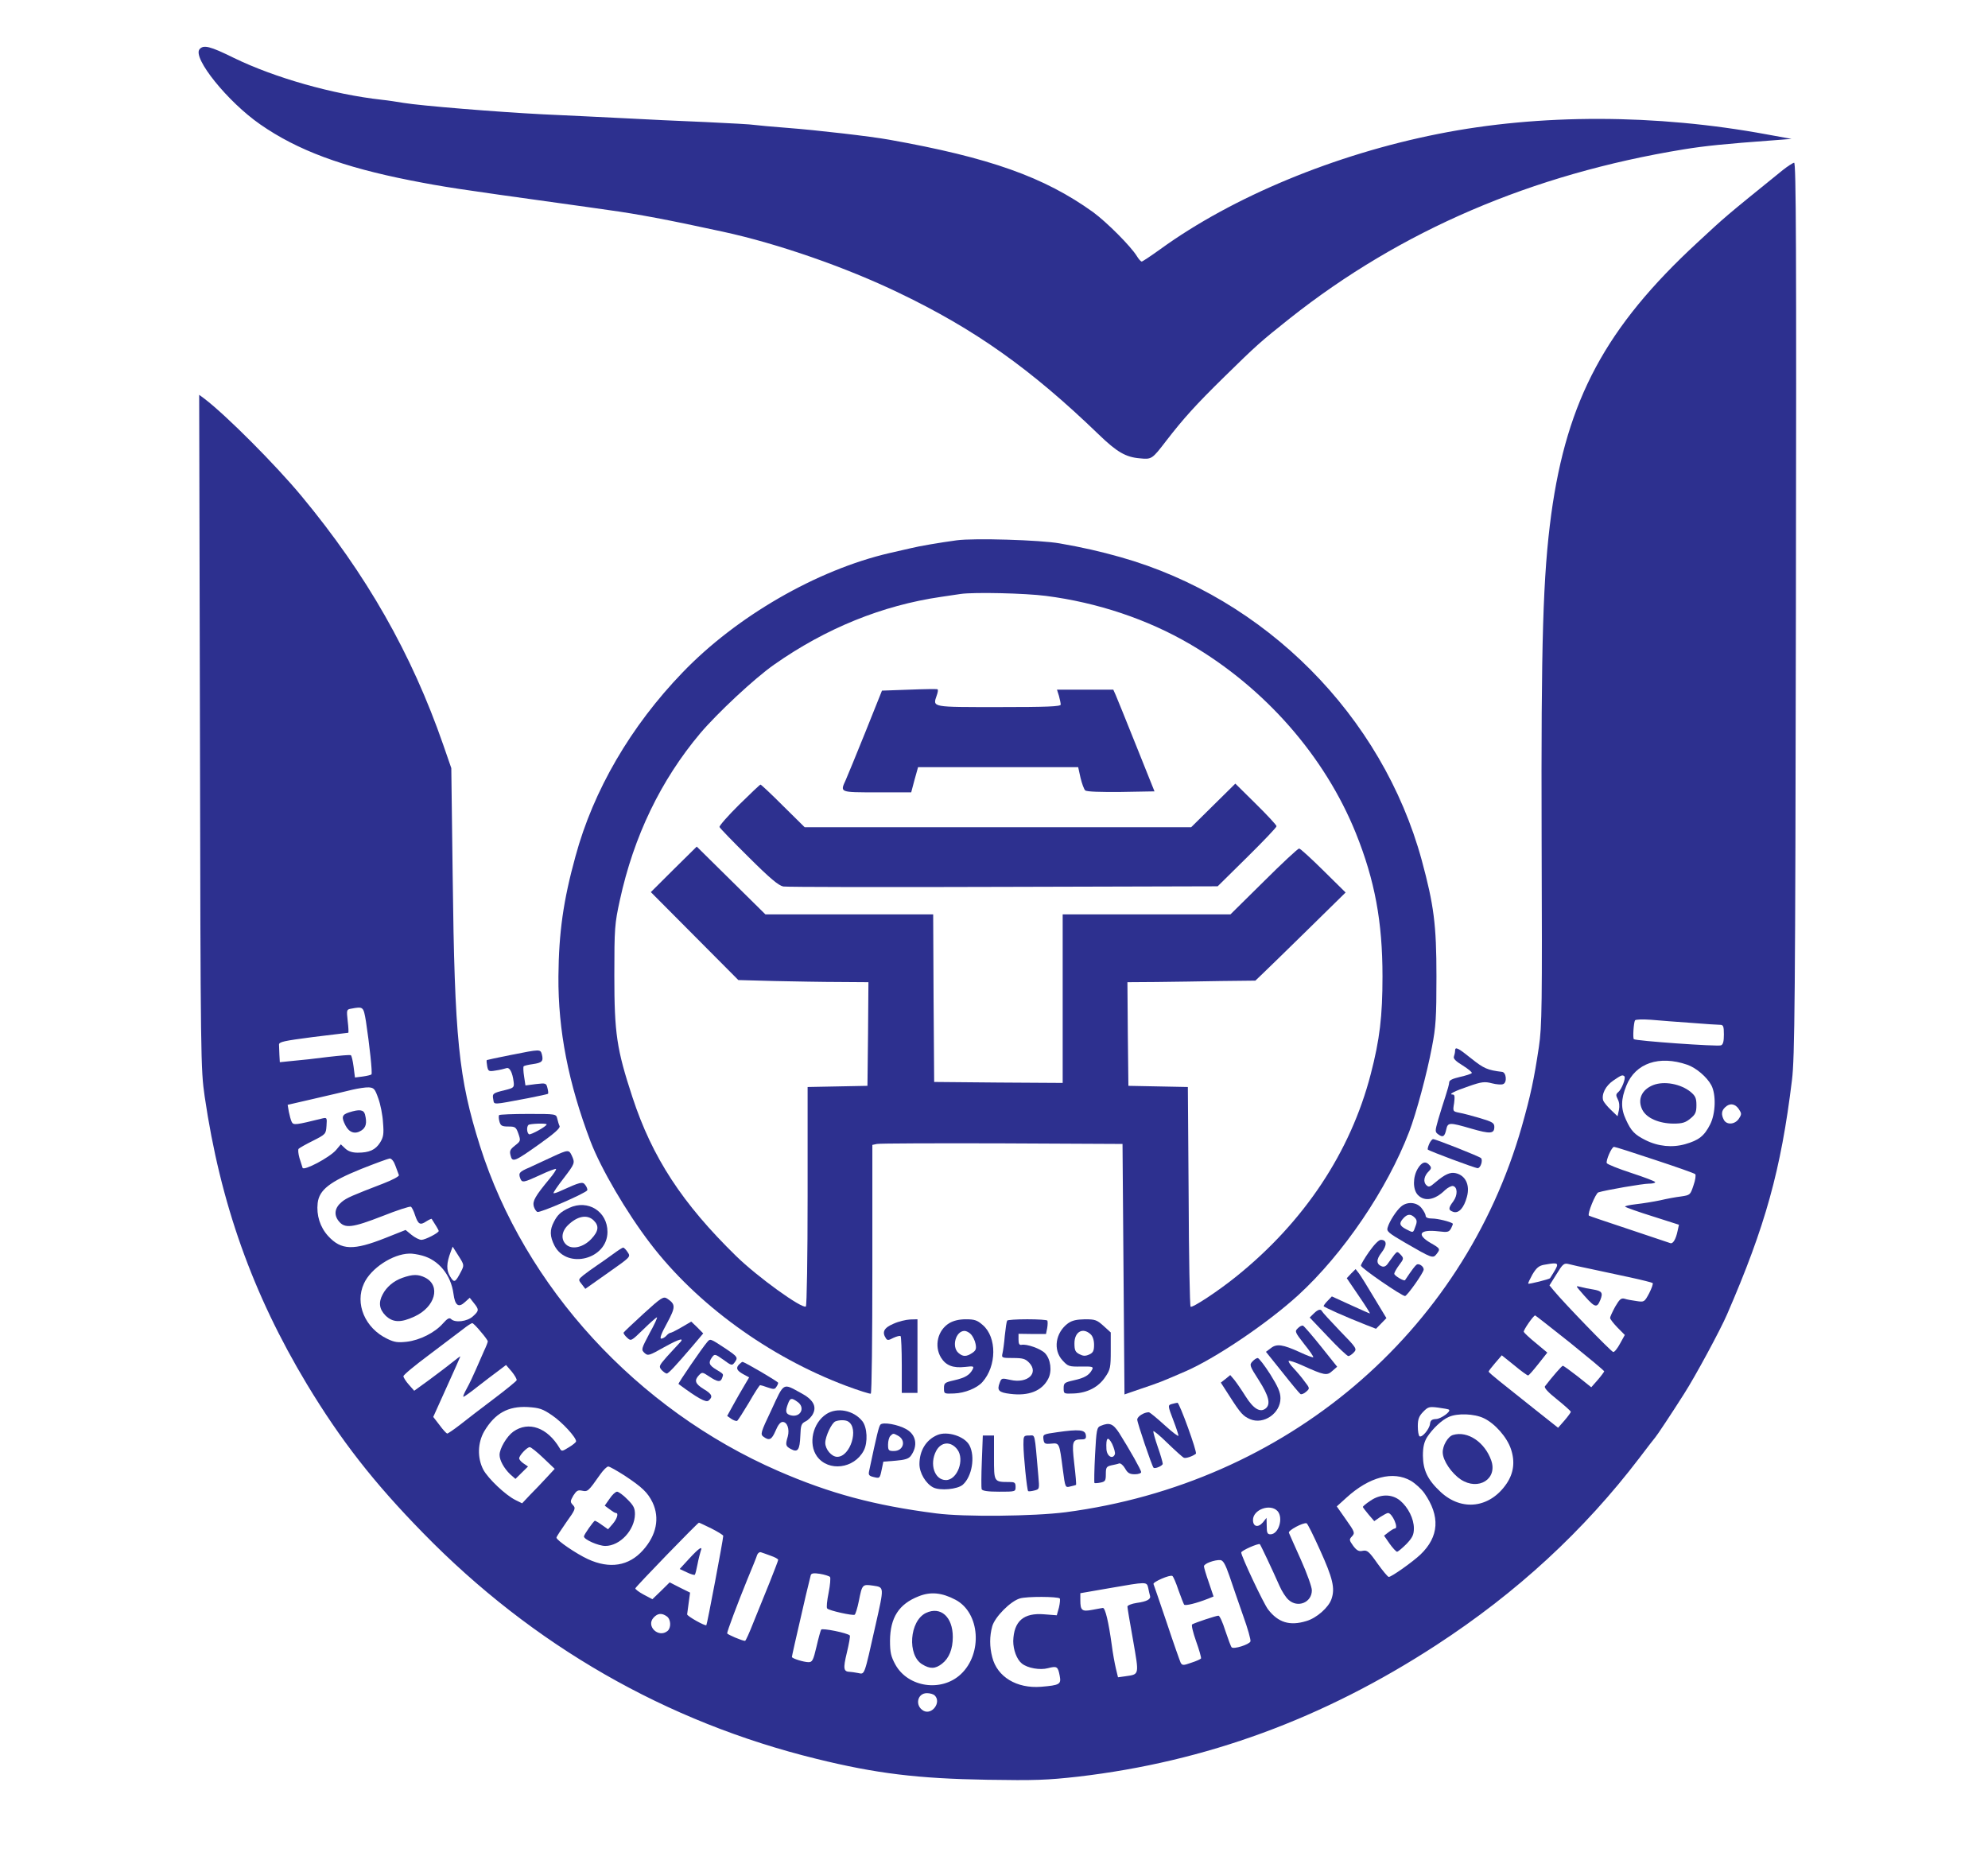 <svg width="62" height="58" viewBox="0 0 158 156" fill="none" xmlns="http://www.w3.org/2000/svg">
<path d="M12.36 4.128C11.751 4.859 14.73 8.548 17.446 10.432C20.573 12.61 24.358 14.008 30.037 15.129C32.851 15.681 33.921 15.844 42.709 17.062C44.075 17.258 45.886 17.501 46.742 17.631C49.095 17.956 51.63 18.427 56.255 19.435C60.847 20.426 66.591 22.425 71.034 24.57C77.404 27.625 82.078 30.94 87.789 36.449C89.303 37.911 90.044 38.35 91.245 38.447C92.233 38.545 92.266 38.513 93.451 36.969C94.899 35.1 95.886 33.995 98.322 31.606C101.021 28.957 101.367 28.649 103.803 26.715C113.135 19.321 124.129 14.609 136.851 12.529C138.662 12.236 140.242 12.074 144.422 11.765L145.903 11.651L143.846 11.277C134.531 9.555 124.771 9.539 116.278 11.229C107.588 12.951 99.013 16.51 92.957 20.898C92.167 21.466 91.459 21.938 91.393 21.938C91.311 21.938 91.13 21.726 90.982 21.483C90.472 20.654 88.48 18.655 87.312 17.794C83.213 14.852 78.671 13.227 70.195 11.716C68.664 11.44 64.188 10.92 61.637 10.725C60.369 10.627 59.151 10.514 58.921 10.481C58.691 10.432 56.847 10.335 54.806 10.238C52.766 10.156 49.655 10.01 47.894 9.913C46.133 9.831 43.088 9.669 41.146 9.588C37.328 9.393 30.925 8.873 29.46 8.629C28.967 8.548 28.144 8.418 27.65 8.369C23.535 7.914 18.647 6.516 15.241 4.859C13.233 3.868 12.69 3.738 12.36 4.128Z" fill="#2D308F"/>
<path d="M145.163 14.268C140.225 18.265 140.423 18.102 138.003 20.345C130.317 27.446 127.059 33.524 125.742 43.144C125.051 48.311 124.886 53.657 124.936 70.362C124.985 84.435 124.968 86.06 124.705 87.831C124.294 90.561 124.014 91.877 123.273 94.494C118.319 111.865 103.457 124.426 85.008 126.848C82.341 127.189 76.499 127.254 74.145 126.945C68.961 126.279 65.225 125.271 60.896 123.386C49.063 118.235 39.632 107.965 35.88 96.119C34.086 90.415 33.756 87.214 33.592 73.45L33.477 64.431L32.802 62.481C30.152 54.844 26.367 48.181 20.902 41.6C18.73 38.984 14.615 34.856 12.789 33.459L12.328 33.117L12.393 61.376C12.443 89.001 12.459 89.668 12.789 91.975C14.105 100.945 16.804 108.518 21.363 116.106C24.211 120.819 26.959 124.345 31.107 128.586C40.323 138.028 51.515 144.446 64.106 147.534C69.109 148.769 72.615 149.191 78.424 149.289C82.44 149.354 83.428 149.321 86.044 149.029C96.775 147.778 106.617 144.17 116.097 137.995C122.862 133.591 128.491 128.391 133.148 122.281C133.823 121.388 134.416 120.624 134.465 120.575C134.58 120.461 135.897 118.479 136.884 116.919C137.806 115.489 139.946 111.524 140.489 110.256C143.698 102.863 145.015 98.15 145.936 90.594C146.167 88.725 146.216 84.029 146.266 51.057C146.315 20.703 146.282 13.65 146.117 13.65C146.002 13.666 145.574 13.943 145.163 14.268ZM26.317 85.67C26.613 87.62 26.877 90.041 26.778 90.123C26.729 90.171 26.399 90.252 26.037 90.301L25.396 90.382L25.28 89.472C25.215 88.985 25.116 88.546 25.05 88.514C24.984 88.465 24.128 88.546 23.124 88.66C22.137 88.79 20.82 88.936 20.211 88.985L19.092 89.099L19.059 88.498C19.043 88.172 19.026 87.782 19.026 87.636C19.01 87.392 19.405 87.311 21.89 86.986C23.47 86.791 24.803 86.629 24.836 86.629C24.869 86.612 24.852 86.174 24.787 85.654C24.688 84.728 24.688 84.679 25.05 84.614C26.103 84.419 26.103 84.419 26.317 85.67ZM137.493 85.8C138.662 85.897 139.748 85.963 139.913 85.963C140.176 85.963 140.225 86.093 140.225 86.775C140.225 87.36 140.16 87.62 139.978 87.685C139.699 87.799 132.803 87.311 132.671 87.165C132.572 87.067 132.655 85.784 132.77 85.589C132.819 85.507 133.428 85.491 134.119 85.54C134.811 85.605 136.325 85.719 137.493 85.8ZM137.148 89.31C137.905 89.57 138.81 90.35 139.172 91.032C139.583 91.812 139.534 93.405 139.073 94.315C138.58 95.29 138.119 95.647 136.983 95.972C135.897 96.281 134.712 96.168 133.642 95.631C132.737 95.176 132.441 94.868 132.013 93.925C131.568 92.983 131.585 92.203 132.046 91.065C132.803 89.18 134.794 88.498 137.148 89.31ZM131.881 90.285C132.013 90.431 131.651 91.374 131.371 91.601C131.157 91.78 131.157 91.877 131.321 92.203C131.453 92.446 131.486 92.787 131.42 93.112L131.305 93.632L130.745 93.096C130.433 92.804 130.153 92.446 130.103 92.316C129.939 91.796 130.301 91.081 130.943 90.642C131.634 90.171 131.716 90.139 131.881 90.285ZM27.354 92.138C27.535 92.625 27.716 93.535 27.749 94.169C27.831 95.127 27.782 95.388 27.502 95.843C27.107 96.46 26.597 96.688 25.626 96.688C25.165 96.688 24.836 96.574 24.589 96.346L24.211 95.989L23.816 96.46C23.272 97.094 21.084 98.248 21.001 97.955C20.968 97.841 20.853 97.468 20.738 97.126C20.639 96.769 20.606 96.427 20.672 96.362C20.754 96.281 21.297 95.972 21.89 95.68C22.943 95.144 22.96 95.127 23.009 94.429C23.058 93.763 23.042 93.73 22.68 93.811C20.442 94.364 20.244 94.396 20.096 94.12C20.014 93.957 19.915 93.584 19.849 93.259L19.75 92.674L22.005 92.154C23.256 91.861 24.688 91.536 25.182 91.406C25.675 91.293 26.301 91.195 26.564 91.211C26.992 91.244 27.074 91.341 27.354 92.138ZM141.476 93.031C141.723 93.405 141.723 93.47 141.476 93.844C141.147 94.331 140.472 94.38 140.225 93.941C139.995 93.502 140.011 93.177 140.324 92.885C140.703 92.511 141.163 92.56 141.476 93.031ZM134.432 97.289C136.21 97.874 137.74 98.41 137.822 98.491C137.888 98.556 137.839 98.979 137.674 99.434C137.411 100.23 137.395 100.246 136.637 100.36C136.21 100.409 135.42 100.555 134.876 100.685C134.333 100.799 133.428 100.945 132.852 101.01C132.276 101.075 131.865 101.173 131.947 101.221C132.013 101.286 133.066 101.66 134.267 102.034L136.456 102.733L136.341 103.253C136.193 103.968 135.946 104.358 135.732 104.276C135.617 104.244 134.053 103.708 132.243 103.106C130.433 102.505 128.935 102.001 128.902 101.969C128.754 101.823 129.462 100.1 129.692 100.019C130.301 99.824 133.428 99.287 133.922 99.287C134.218 99.287 134.465 99.239 134.465 99.157C134.465 99.093 133.56 98.751 132.473 98.394C131.371 98.036 130.449 97.662 130.4 97.565C130.317 97.338 130.811 96.2 131.009 96.2C131.107 96.2 132.638 96.688 134.432 97.289ZM28.786 97.776C28.918 98.118 29.049 98.475 29.082 98.573C29.115 98.67 28.539 98.979 27.782 99.271C25.165 100.279 24.704 100.474 24.293 100.815C23.7 101.303 23.602 101.888 24.029 102.424C24.54 103.074 25.165 102.993 27.716 102.001C28.934 101.514 30.004 101.173 30.086 101.221C30.169 101.27 30.333 101.595 30.432 101.92C30.695 102.7 30.86 102.798 31.37 102.456C31.6 102.31 31.814 102.213 31.831 102.245C32.127 102.7 32.423 103.188 32.423 103.253C32.423 103.415 31.288 104 30.975 104C30.794 104 30.415 103.805 30.136 103.578L29.642 103.171L27.963 103.838C25.264 104.91 24.244 104.878 23.141 103.675C22.466 102.928 22.153 101.936 22.268 100.913C22.4 99.808 23.272 99.125 25.922 98.052C27.107 97.581 28.177 97.191 28.309 97.175C28.473 97.175 28.671 97.435 28.786 97.776ZM34.3 106.649C33.806 107.591 33.724 107.64 33.378 107.071C33.049 106.535 33.065 105.966 33.427 105.008L33.592 104.569L34.086 105.349C34.563 106.096 34.563 106.129 34.3 106.649ZM31.024 105.316C32.423 105.69 33.444 106.941 33.658 108.518C33.789 109.525 34.086 109.72 34.629 109.216L35.024 108.859L35.369 109.298C35.814 109.85 35.814 109.948 35.287 110.419C34.81 110.858 33.789 110.971 33.46 110.646C33.312 110.5 33.147 110.598 32.769 111.02C32.094 111.784 30.843 112.418 29.741 112.548C29 112.629 28.704 112.596 28.111 112.304C26.235 111.41 25.363 109.346 26.153 107.656C26.729 106.389 28.556 105.186 29.954 105.154C30.185 105.138 30.662 105.219 31.024 105.316ZM126.236 106.113C126.236 106.259 126.088 106.519 125.643 107.218C125.594 107.299 123.866 107.738 123.816 107.673C123.783 107.64 123.948 107.299 124.162 106.909C124.491 106.356 124.705 106.178 125.117 106.096C125.989 105.934 126.236 105.934 126.236 106.113ZM129.116 106.454C129.939 106.633 131.387 106.941 132.375 107.153C133.346 107.364 134.185 107.575 134.251 107.624C134.3 107.689 134.169 108.063 133.955 108.485C133.56 109.216 133.543 109.233 132.901 109.135C132.539 109.086 132.078 109.005 131.897 108.94C131.601 108.859 131.47 108.989 131.107 109.606C130.877 110.029 130.68 110.451 130.68 110.549C130.68 110.646 130.959 111.004 131.288 111.345L131.914 111.979L131.519 112.694C131.305 113.1 131.042 113.425 130.943 113.409C130.778 113.393 126.795 109.281 125.956 108.258L125.594 107.819L126.186 106.876C126.713 106.015 126.812 105.934 127.207 106.031C127.437 106.096 128.31 106.291 129.116 106.454ZM127.322 112.629C128.886 113.896 130.186 114.969 130.186 115.034C130.169 115.083 129.939 115.408 129.643 115.749L129.1 116.366L127.964 115.456C127.338 114.969 126.779 114.563 126.713 114.563C126.631 114.563 125.824 115.489 125.215 116.285C125.133 116.415 125.479 116.789 126.236 117.39C126.861 117.894 127.388 118.365 127.388 118.43C127.371 118.495 127.141 118.82 126.845 119.161L126.318 119.763L124.327 118.186C123.224 117.309 121.924 116.269 121.413 115.863C120.903 115.456 120.492 115.099 120.492 115.05C120.492 115.001 120.739 114.676 121.035 114.335L121.595 113.685L122.648 114.53C123.207 115.001 123.734 115.375 123.8 115.375C123.866 115.375 124.244 114.936 124.656 114.416L125.413 113.458L124.458 112.661C123.932 112.239 123.471 111.8 123.438 111.719C123.388 111.589 124.228 110.37 124.392 110.338C124.425 110.338 125.742 111.378 127.322 112.629ZM35.945 111.703C36.275 112.076 36.538 112.45 36.538 112.515C36.538 112.58 36.406 112.938 36.225 113.311C36.061 113.685 35.748 114.4 35.534 114.888C35.32 115.375 34.991 116.09 34.777 116.464C34.563 116.854 34.431 117.163 34.497 117.163C34.563 117.163 35.106 116.773 35.699 116.301C36.291 115.83 37.081 115.245 37.427 114.985L38.069 114.498L38.546 115.05C38.793 115.359 38.99 115.684 38.957 115.781C38.924 115.863 38.052 116.578 37.015 117.358C35.978 118.138 34.711 119.113 34.201 119.519C33.674 119.925 33.197 120.25 33.131 120.25C33.065 120.234 32.769 119.925 32.489 119.535L31.962 118.853L33.098 116.334C33.724 114.953 34.234 113.815 34.234 113.783C34.234 113.75 33.921 113.978 33.542 114.286C33.147 114.611 32.275 115.261 31.6 115.765L30.366 116.659L29.922 116.155C29.658 115.863 29.461 115.538 29.461 115.44C29.461 115.326 30.448 114.514 31.65 113.62C32.835 112.726 34.102 111.768 34.464 111.491C34.81 111.215 35.155 110.988 35.238 110.988C35.303 110.988 35.633 111.313 35.945 111.703ZM41.936 118.723C42.776 119.291 43.944 120.559 43.944 120.9C43.944 120.981 43.664 121.209 43.335 121.404C42.759 121.761 42.726 121.761 42.562 121.469C41.541 119.746 39.961 119.178 38.677 120.088C38.134 120.478 37.525 121.501 37.525 122.038C37.525 122.493 37.904 123.175 38.414 123.663L38.858 124.053L39.385 123.533L39.912 123.013L39.533 122.753C39.336 122.623 39.171 122.428 39.171 122.33C39.171 122.086 39.83 121.388 40.06 121.388C40.159 121.388 40.669 121.794 41.196 122.298L42.15 123.208L41.459 123.955C41.064 124.378 40.455 125.028 40.076 125.401L39.418 126.1L38.858 125.824C38.036 125.418 36.571 124.036 36.159 123.273C35.649 122.281 35.682 121.03 36.242 120.055C37.147 118.544 38.233 117.943 39.879 118.024C40.866 118.089 41.13 118.17 41.936 118.723ZM117.167 118.251C117.348 118.398 116.492 119.015 116.081 119.031C115.719 119.048 115.604 119.145 115.571 119.454C115.505 119.909 114.896 120.608 114.698 120.478C114.616 120.429 114.55 120.055 114.55 119.633C114.55 119.048 114.649 118.788 114.995 118.43C115.406 118.008 115.505 117.975 116.262 118.073C116.723 118.138 117.134 118.203 117.167 118.251ZM120.097 118.966C121.018 119.405 122.039 120.559 122.368 121.566C122.714 122.606 122.598 123.565 121.99 124.459C120.607 126.49 118.253 126.799 116.476 125.158C115.373 124.134 114.995 123.338 114.978 122.103C114.978 121.388 115.077 120.965 115.324 120.559C115.785 119.844 116.575 119.096 117.151 118.853C117.875 118.528 119.29 118.576 120.097 118.966ZM47.993 123.76C49.491 124.751 49.951 125.19 50.363 126.035C50.972 127.335 50.692 128.765 49.556 130.033C48.371 131.365 46.758 131.625 44.932 130.78C43.977 130.341 42.298 129.204 42.298 128.976C42.298 128.911 42.677 128.326 43.121 127.693C43.895 126.62 43.928 126.506 43.681 126.246C43.434 125.986 43.45 125.921 43.714 125.45C43.977 125.044 44.092 124.963 44.454 125.044C44.915 125.141 44.965 125.109 45.968 123.679C46.232 123.305 46.528 123.013 46.643 123.013C46.758 123.013 47.351 123.354 47.993 123.76ZM113.974 124.215C114.353 124.443 114.847 124.898 115.093 125.239C116.443 127.173 116.344 128.895 114.764 130.406C114.106 131.024 112.345 132.275 112.115 132.275C112.032 132.275 111.604 131.755 111.16 131.138C110.452 130.13 110.304 130.016 109.942 130.081C109.613 130.163 109.432 130.065 109.136 129.675C108.79 129.188 108.773 129.139 109.037 128.863C109.284 128.586 109.267 128.505 108.527 127.465L107.753 126.36L108.56 125.629C110.485 123.874 112.477 123.354 113.974 124.215ZM102.783 126.75C103.293 127.319 102.881 128.7 102.19 128.7C101.927 128.7 101.877 128.57 101.877 128.001L101.861 127.319L101.548 127.709C101.153 128.164 100.725 128.066 100.725 127.498C100.725 126.62 102.174 126.1 102.783 126.75ZM55.3 128.213C55.843 128.489 56.288 128.765 56.288 128.83C56.288 129.123 54.938 136.256 54.872 136.321C54.774 136.419 53.243 135.558 53.26 135.411C53.276 135.33 53.325 134.908 53.391 134.436L53.506 133.591L52.651 133.169L51.795 132.73L51.071 133.445L50.346 134.144L49.606 133.754C49.211 133.543 48.898 133.299 48.914 133.234C48.98 133.055 54.148 127.725 54.247 127.725C54.296 127.725 54.757 127.953 55.3 128.213ZM106.338 130C107.424 132.389 107.621 133.234 107.309 134.128C107.078 134.826 106.058 135.736 105.186 135.98C103.803 136.403 102.832 136.094 101.993 135.005C101.614 134.518 99.738 130.536 99.738 130.228C99.738 130.065 101.186 129.431 101.301 129.529C101.367 129.594 102.322 131.609 102.947 133.023C103.145 133.478 103.49 134.014 103.704 134.193C104.478 134.908 105.663 134.42 105.663 133.396C105.663 133.12 105.251 131.966 104.741 130.829C104.231 129.708 103.787 128.684 103.737 128.57C103.655 128.375 104.939 127.693 105.218 127.774C105.301 127.79 105.795 128.798 106.338 130ZM60.287 130.504C60.616 130.618 60.896 130.764 60.896 130.845C60.896 130.91 60.567 131.755 60.188 132.714C59.794 133.673 59.184 135.184 58.839 136.045C58.493 136.923 58.181 137.638 58.115 137.638C57.884 137.638 56.617 137.101 56.617 137.004C56.617 136.825 57.489 134.501 58.296 132.519C58.707 131.528 59.086 130.601 59.135 130.423C59.201 130.26 59.349 130.163 59.464 130.211C59.563 130.244 59.942 130.374 60.287 130.504ZM98.75 132.194C98.981 132.909 99.507 134.388 99.886 135.493C100.281 136.581 100.561 137.573 100.511 137.686C100.413 137.946 99.079 138.369 98.931 138.174C98.866 138.109 98.635 137.475 98.405 136.793C98.191 136.094 97.927 135.525 97.829 135.525C97.631 135.525 95.87 136.11 95.623 136.256C95.541 136.305 95.689 136.923 95.952 137.67C96.216 138.401 96.397 139.051 96.364 139.116C96.314 139.181 95.952 139.344 95.541 139.474C94.866 139.718 94.784 139.701 94.652 139.458C94.586 139.311 94.043 137.784 93.484 136.094C92.908 134.388 92.414 132.958 92.381 132.876C92.282 132.714 93.763 132.064 93.961 132.194C94.043 132.243 94.274 132.779 94.471 133.38C94.685 133.981 94.899 134.518 94.948 134.599C95.064 134.713 95.985 134.485 96.973 134.095L97.417 133.916L97.022 132.746C96.792 132.096 96.611 131.479 96.611 131.381C96.611 131.154 97.516 130.829 97.993 130.861C98.224 130.894 98.405 131.203 98.75 132.194ZM65.241 132.275C65.307 132.34 65.258 132.941 65.126 133.608C64.994 134.258 64.928 134.859 65.011 134.924C65.175 135.103 67.15 135.541 67.315 135.444C67.381 135.395 67.545 134.891 67.661 134.306C67.94 132.893 67.957 132.876 68.862 133.006C69.8 133.153 69.8 133.055 69.059 136.338C68.088 140.66 68.171 140.449 67.595 140.335C67.331 140.286 67.019 140.238 66.92 140.238C66.377 140.221 66.327 139.994 66.657 138.629C66.838 137.881 66.953 137.231 66.903 137.183C66.689 136.971 64.599 136.549 64.501 136.695C64.451 136.776 64.27 137.426 64.106 138.141C63.842 139.263 63.76 139.425 63.447 139.425C63.052 139.425 62.048 139.116 62.048 138.986C62.048 138.921 62.328 137.654 63.217 133.819C63.414 133.006 63.595 132.259 63.628 132.129C63.678 131.966 63.875 131.934 64.402 132.015C64.78 132.08 65.159 132.194 65.241 132.275ZM91.937 133.201C91.986 133.461 92.052 133.738 92.085 133.851C92.183 134.144 91.821 134.339 90.982 134.453C90.538 134.518 90.192 134.664 90.192 134.761C90.192 134.875 90.406 136.143 90.669 137.605C91.18 140.563 91.212 140.433 89.995 140.611L89.402 140.693L89.221 139.945C89.122 139.523 88.958 138.629 88.875 137.963C88.612 136.045 88.332 134.875 88.135 134.875C88.052 134.891 87.641 134.956 87.23 135.038C86.374 135.2 86.242 135.086 86.242 134.225V133.64L88.678 133.218C91.854 132.665 91.805 132.665 91.937 133.201ZM75.775 134.193C77.832 135.281 78.062 138.71 76.219 140.433C74.59 141.96 71.775 141.538 70.722 139.62C70.36 138.954 70.277 138.613 70.277 137.621C70.294 135.688 71.018 134.55 72.68 133.9C73.684 133.494 74.639 133.591 75.775 134.193ZM84.514 134.079C84.563 134.144 84.53 134.485 84.448 134.843L84.267 135.493L83.214 135.411C81.486 135.265 80.663 135.98 80.613 137.654C80.613 138.385 80.909 139.198 81.337 139.539C81.815 139.929 82.868 140.108 83.526 139.929C84.284 139.734 84.366 139.783 84.514 140.579C84.646 141.278 84.514 141.359 82.95 141.489C80.909 141.651 79.264 140.66 78.852 139.003C78.622 138.125 78.622 137.248 78.852 136.419C79.066 135.639 80.383 134.306 81.173 134.079C81.749 133.9 84.333 133.916 84.514 134.079ZM51.564 135.59C51.91 135.85 51.926 136.549 51.614 136.809C50.857 137.426 49.787 136.403 50.445 135.688C50.791 135.314 51.136 135.281 51.564 135.59ZM74.03 142.22C74.606 142.789 73.799 143.878 73.092 143.504C72.351 143.098 72.549 142.025 73.372 142.025C73.635 142.025 73.915 142.106 74.03 142.22Z" fill="#2D308F"/>
<path d="M134.3 91.016C133.313 91.406 132.951 92.251 133.395 93.112C133.757 93.795 134.778 94.234 135.979 94.25C136.736 94.25 137 94.169 137.411 93.828C137.839 93.486 137.921 93.291 137.921 92.706C137.921 92.121 137.839 91.926 137.427 91.585C136.605 90.919 135.222 90.659 134.3 91.016Z" fill="#2D308F"/>
<path d="M24.901 93.308C24.292 93.502 24.243 93.714 24.605 94.412C24.918 95.014 25.412 95.16 25.922 94.835C26.333 94.575 26.416 94.185 26.235 93.47C26.119 93.08 25.774 93.031 24.901 93.308Z" fill="#2D308F"/>
<path d="M29.378 107.185C28.638 107.445 28.045 107.949 27.716 108.582C27.354 109.265 27.436 109.817 27.963 110.354C28.572 110.939 29.23 110.971 30.382 110.435C32.127 109.639 32.62 107.851 31.287 107.169C30.695 106.876 30.25 106.876 29.378 107.185Z" fill="#2D308F"/>
<path d="M128.062 108.16C129.396 109.72 129.544 109.801 129.856 109.054C130.103 108.436 130.005 108.29 129.247 108.16C128.902 108.111 128.441 108.014 128.211 107.949C127.816 107.851 127.816 107.868 128.062 108.16Z" fill="#2D308F"/>
<path d="M117.512 120.364C117.084 120.478 116.624 121.258 116.64 121.843C116.657 122.525 117.381 123.581 118.154 124.101C119.635 125.076 121.265 124.053 120.705 122.493C120.162 120.965 118.73 120.006 117.512 120.364Z" fill="#2D308F"/>
<path d="M46.758 125.71L46.347 126.295L46.758 126.604C46.972 126.766 47.203 126.913 47.285 126.913C47.532 126.913 47.383 127.4 47.021 127.823L46.626 128.278L46.116 127.92C45.853 127.725 45.573 127.563 45.524 127.563C45.425 127.563 44.602 128.733 44.602 128.879C44.602 129.139 45.82 129.675 46.396 129.675C47.63 129.675 48.865 128.343 48.881 127.01C48.881 126.506 48.766 126.279 48.239 125.759C47.894 125.401 47.499 125.125 47.383 125.125C47.252 125.125 46.972 125.385 46.758 125.71Z" fill="#2D308F"/>
<path d="M110.567 125.889C110.222 126.116 109.942 126.344 109.942 126.409C109.958 126.458 110.172 126.75 110.436 127.059L110.896 127.595L111.39 127.254C111.67 127.075 111.966 126.913 112.049 126.913C112.411 126.913 112.97 128.213 112.625 128.213C112.542 128.213 112.312 128.359 112.098 128.521L111.719 128.814L112.18 129.48C112.444 129.854 112.723 130.146 112.806 130.163C112.888 130.163 113.234 129.87 113.596 129.513C114.106 128.976 114.221 128.733 114.221 128.196C114.221 127.4 113.744 126.441 113.069 125.873C112.378 125.304 111.407 125.304 110.567 125.889Z" fill="#2D308F"/>
<path d="M53.424 130.748L52.634 131.609L53.226 131.885C53.556 132.048 53.852 132.129 53.901 132.096C53.95 132.048 54.049 131.641 54.132 131.203C54.214 130.764 54.346 130.276 54.395 130.114C54.592 129.626 54.263 129.838 53.424 130.748Z" fill="#2D308F"/>
<path d="M73.289 135.298C71.907 135.964 71.709 138.84 72.976 139.604C73.635 140.01 74.079 139.994 74.639 139.555C75.231 139.1 75.544 138.32 75.544 137.313C75.544 135.623 74.523 134.713 73.289 135.298Z" fill="#2D308F"/>
<path d="M75.873 45.321C74.441 45.516 72.713 45.809 72.005 45.987C71.643 46.069 70.837 46.248 70.228 46.394C64.138 47.807 57.391 51.708 52.881 56.404C48.536 60.905 45.392 66.3 43.895 71.825C42.874 75.53 42.496 78.195 42.463 81.9C42.43 86.434 43.302 90.87 45.162 95.761C46.034 98.036 48.174 101.693 50.149 104.276C54.05 109.395 60.106 113.799 66.574 116.236C67.66 116.643 68.599 116.935 68.665 116.903C68.747 116.854 68.796 112.141 68.796 106.438V96.037L69.175 95.956C69.372 95.907 74.096 95.891 79.659 95.907L89.781 95.956L89.863 106.454L89.945 116.968L91.262 116.513C92.957 115.944 93.023 115.911 95.129 115.001C97.664 113.88 101.943 110.988 104.511 108.648C108.296 105.186 111.983 99.743 113.826 94.933C114.419 93.389 115.324 90.025 115.735 87.831C116.064 86.141 116.114 85.361 116.114 81.9C116.114 77.561 115.9 75.92 114.879 72.15C111.571 60.044 101.762 50.164 89.616 46.735C87.954 46.264 86.39 45.906 84.514 45.581C82.868 45.289 77.322 45.126 75.873 45.321ZM83.362 49.985C87.674 50.538 91.887 51.951 95.442 54.031C101.729 57.704 106.749 63.44 109.349 69.875C110.946 73.84 111.588 77.317 111.588 81.9C111.588 85.248 111.357 87.198 110.6 90.106C108.905 96.639 105.021 102.489 99.326 107.071C97.796 108.306 95.623 109.736 95.492 109.606C95.426 109.541 95.343 105.381 95.327 100.328L95.261 91.179L92.776 91.13L90.274 91.081L90.225 86.726L90.192 82.388L92.611 82.371C93.961 82.355 96.364 82.323 97.993 82.29L100.923 82.257L101.417 81.786C101.68 81.543 103.392 79.869 105.202 78.097L108.494 74.864L106.617 73.011C105.597 72.004 104.692 71.175 104.593 71.175C104.494 71.175 103.161 72.41 101.631 73.938L98.833 76.7H91.805H84.761V83.769V90.838L79.379 90.805L73.981 90.756L73.931 83.72L73.898 76.7H66.854H59.826L56.946 73.856L54.066 71.013L52.14 72.914L50.215 74.831L53.885 78.52L57.555 82.209L60.583 82.29C62.246 82.323 64.698 82.371 66.048 82.371L68.467 82.388L68.434 86.726L68.385 91.081L65.883 91.13L63.365 91.179V100.344C63.365 105.398 63.299 109.541 63.217 109.59C62.888 109.801 59.152 107.104 57.374 105.365C52.848 100.945 50.33 97.094 48.668 92.024C47.351 88.01 47.153 86.694 47.153 81.819C47.153 77.821 47.186 77.48 47.614 75.514C48.783 70.135 51.054 65.439 54.362 61.506C55.81 59.8 58.905 56.907 60.55 55.754C64.895 52.699 69.635 50.781 74.557 50.066C75.231 49.969 75.972 49.855 76.202 49.822C77.338 49.66 81.617 49.758 83.362 49.985Z" fill="#2D308F"/>
<path d="M71.874 57.85L69.603 57.931L68.204 61.425C67.43 63.343 66.689 65.146 66.558 65.439C66.081 66.479 66.031 66.463 69.191 66.463H72.055L72.335 65.406L72.631 64.35H79.346H86.061L86.258 65.244C86.374 65.731 86.555 66.219 86.653 66.3C86.785 66.414 87.937 66.446 89.665 66.43L92.463 66.381L90.933 62.562C90.093 60.466 89.32 58.549 89.204 58.289L89.007 57.85H86.653H84.283L84.448 58.37C84.53 58.663 84.596 59.004 84.596 59.101C84.596 59.264 83.46 59.312 79.412 59.312C73.717 59.312 73.849 59.345 74.195 58.337C74.293 58.078 74.326 57.834 74.26 57.818C74.195 57.785 73.125 57.801 71.874 57.85Z" fill="#2D308F"/>
<path d="M57.62 67.502C56.682 68.429 55.942 69.274 55.975 69.371C56.008 69.469 57.11 70.606 58.427 71.906C60.221 73.694 60.929 74.279 61.324 74.36C61.62 74.409 69.931 74.425 79.806 74.392L97.762 74.344L100.231 71.906C101.581 70.574 102.7 69.404 102.7 69.306C102.7 69.209 101.926 68.38 100.972 67.438L99.244 65.731L97.384 67.567L95.54 69.388H79.329H63.118L61.307 67.6C60.32 66.609 59.464 65.812 59.414 65.812C59.365 65.812 58.559 66.576 57.62 67.502Z" fill="#2D308F"/>
<path d="M117.677 88.14C117.677 88.27 117.628 88.481 117.578 88.628C117.512 88.79 117.726 89.018 118.319 89.375C118.78 89.668 119.125 89.944 119.076 90.009C119.043 90.074 118.599 90.22 118.088 90.334C117.463 90.48 117.183 90.61 117.183 90.789C117.183 90.935 117.035 91.455 116.87 91.959C116.706 92.463 116.426 93.34 116.262 93.909C115.982 94.9 115.982 94.949 116.278 95.16C116.657 95.436 116.805 95.339 116.936 94.738C117.068 94.136 117.2 94.136 119.043 94.673C120.623 95.128 120.969 95.111 120.969 94.526C120.969 94.201 120.82 94.104 119.784 93.795C119.125 93.6 118.335 93.389 118.039 93.34C117.479 93.226 117.479 93.226 117.595 92.528C117.66 92.008 117.644 91.813 117.496 91.813C117.052 91.813 117.628 91.52 118.829 91.114C119.899 90.74 120.162 90.708 120.771 90.87C121.15 90.968 121.578 91 121.709 90.935C122.055 90.805 121.973 89.96 121.627 89.911C120.393 89.765 120.08 89.619 119.059 88.806C117.907 87.88 117.677 87.766 117.677 88.14Z" fill="#2D308F"/>
<path d="M38.447 88.498C37.377 88.709 36.472 88.904 36.455 88.92C36.422 88.953 36.439 89.18 36.488 89.44C36.57 89.862 36.62 89.895 37.196 89.797C37.541 89.749 37.936 89.651 38.084 89.603C38.364 89.489 38.611 89.944 38.71 90.772C38.759 91.211 38.71 91.26 37.986 91.439C36.965 91.683 36.9 91.731 36.998 92.219C37.081 92.69 36.867 92.69 39.895 92.121C40.8 91.942 41.557 91.78 41.59 91.748C41.623 91.715 41.607 91.504 41.541 91.26C41.442 90.854 41.409 90.838 40.57 90.935L39.697 91.049L39.582 90.285C39.516 89.862 39.5 89.489 39.549 89.44C39.599 89.391 39.944 89.31 40.306 89.261C41.096 89.147 41.212 89.017 41.08 88.465C40.948 87.994 40.981 87.994 38.447 88.498Z" fill="#2D308F"/>
<path d="M37.492 93.535C37.443 93.584 37.443 93.811 37.509 94.055C37.607 94.429 37.723 94.494 38.266 94.494C38.842 94.494 38.908 94.543 39.105 95.095C39.303 95.68 39.303 95.713 38.825 96.086C38.414 96.411 38.348 96.541 38.447 96.915C38.595 97.532 38.776 97.451 40.883 95.956C42.117 95.079 42.627 94.624 42.561 94.461C42.496 94.331 42.413 94.039 42.364 93.828C42.265 93.438 42.265 93.438 39.928 93.438C38.628 93.438 37.542 93.486 37.492 93.535ZM41.475 94.315C41.475 94.478 40.126 95.225 39.994 95.144C39.813 95.03 39.78 94.526 39.944 94.364C40.06 94.25 41.475 94.201 41.475 94.315Z" fill="#2D308F"/>
<path d="M115.505 95.956C115.406 96.184 115.357 96.395 115.39 96.427C115.521 96.558 119.356 97.987 119.57 97.987C119.817 97.987 120.031 97.321 119.85 97.142C119.702 96.996 116.048 95.55 115.834 95.55C115.752 95.55 115.604 95.729 115.505 95.956Z" fill="#2D308F"/>
<path d="M41.969 97.029C41.376 97.305 40.504 97.711 40.043 97.922C39.171 98.296 39.089 98.394 39.27 98.865C39.418 99.222 39.533 99.206 40.948 98.556C41.623 98.231 42.216 98.02 42.265 98.052C42.298 98.101 42.051 98.491 41.689 98.914C40.52 100.328 40.29 100.734 40.389 101.173C40.455 101.4 40.586 101.611 40.702 101.66C40.948 101.741 44.8 100.068 44.882 99.84C44.915 99.759 44.833 99.547 44.717 99.401C44.503 99.093 44.306 99.141 42.66 99.889C42.364 100.035 42.084 100.116 42.051 100.084C42.018 100.035 42.397 99.483 42.89 98.849C43.861 97.581 43.861 97.549 43.582 96.931C43.351 96.427 43.269 96.427 41.969 97.029Z" fill="#2D308F"/>
<path d="M114.55 98.02C114.122 98.735 114.122 99.775 114.55 100.23C115.11 100.815 115.982 100.669 116.838 99.824C117.068 99.612 117.364 99.466 117.496 99.483C117.891 99.564 117.907 100.246 117.529 100.766C117.085 101.351 117.101 101.514 117.545 101.66C117.99 101.79 118.418 101.319 118.665 100.409C118.944 99.418 118.566 98.605 117.743 98.41C117.282 98.296 116.838 98.491 116.048 99.157C115.554 99.58 115.472 99.612 115.258 99.401C114.978 99.125 115.077 98.621 115.488 98.231C115.686 98.036 115.702 97.922 115.537 97.744C115.225 97.37 114.896 97.451 114.55 98.02Z" fill="#2D308F"/>
<path d="M113.151 101.205C112.773 101.514 112.164 102.44 112.016 102.976C111.917 103.285 112.098 103.431 113.464 104.228C115.735 105.544 115.818 105.576 116.114 105.203C116.459 104.764 116.443 104.731 115.62 104.26C114.402 103.545 114.715 103.106 116.278 103.285C117.068 103.383 117.167 103.35 117.348 103.025C117.447 102.83 117.513 102.651 117.48 102.635C117.282 102.473 116.213 102.213 115.768 102.213C115.406 102.213 115.209 102.131 115.209 101.985C115.209 101.871 115.061 101.579 114.863 101.335C114.468 100.831 113.662 100.766 113.151 101.205ZM114.287 102.131C114.484 102.326 114.501 102.489 114.353 102.863C114.155 103.431 114.188 103.431 113.563 103.106C113.003 102.814 112.954 102.603 113.349 102.18C113.678 101.823 113.958 101.806 114.287 102.131Z" fill="#2D308F"/>
<path d="M43.368 101.319C42.66 101.644 42.38 101.904 42.084 102.489C41.722 103.171 41.738 103.708 42.133 104.488C43.187 106.503 46.577 105.625 46.577 103.334C46.577 101.611 44.931 100.588 43.368 101.319ZM45.425 102.375C45.886 102.83 45.837 103.269 45.227 103.919C44.553 104.634 43.615 104.845 43.121 104.406C42.66 103.984 42.709 103.318 43.252 102.781C44.042 102.001 44.882 101.839 45.425 102.375Z" fill="#2D308F"/>
<path d="M110.469 104.991C110.09 105.528 109.777 106.064 109.777 106.161C109.794 106.373 113.201 108.713 113.48 108.713C113.662 108.696 115.044 106.746 115.044 106.486C115.044 106.226 114.649 105.95 114.452 106.08C114.32 106.178 114.122 106.421 113.48 107.38C113.398 107.494 112.575 107.006 112.575 106.844C112.575 106.746 112.756 106.421 112.987 106.113C113.382 105.593 113.382 105.544 113.118 105.251C112.839 104.959 112.822 104.959 112.575 105.251C112.444 105.43 112.213 105.739 112.065 105.95C111.9 106.21 111.719 106.291 111.538 106.226C111.061 106.048 111.045 105.658 111.505 105.073C111.983 104.455 111.966 104 111.456 104C111.275 104 110.897 104.39 110.469 104.991Z" fill="#2D308F"/>
<path d="M47.055 105.186C46.66 105.479 46.034 105.918 45.672 106.161C45.31 106.405 44.816 106.763 44.569 106.958C44.125 107.331 44.108 107.331 44.421 107.721L44.718 108.111L46.627 106.763C48.519 105.43 48.536 105.43 48.273 105.04C48.141 104.829 47.96 104.65 47.894 104.65C47.828 104.65 47.45 104.894 47.055 105.186Z" fill="#2D308F"/>
<path d="M108.954 106.828L108.592 107.218L109.596 108.696C110.156 109.509 110.567 110.175 110.534 110.175C110.485 110.175 109.761 109.85 108.905 109.46L107.341 108.745L106.996 109.103C106.798 109.298 106.65 109.509 106.65 109.558C106.65 109.639 108.51 110.468 110.205 111.134L111.044 111.459L111.489 111.004L111.917 110.565L110.896 108.875C110.337 107.933 109.761 107.006 109.612 106.811L109.333 106.454L108.954 106.828Z" fill="#2D308F"/>
<path d="M49.605 110.191C48.717 111.004 47.96 111.719 47.927 111.784C47.91 111.849 48.042 112.044 48.223 112.206C48.552 112.515 48.569 112.499 49.589 111.508C50.149 110.955 50.675 110.5 50.725 110.5C50.79 110.5 50.511 111.118 50.099 111.849C49.408 113.165 49.392 113.214 49.688 113.49C49.968 113.75 50.066 113.718 51.334 113.003C52.683 112.255 53.127 112.158 52.551 112.726C52.387 112.889 51.943 113.393 51.547 113.815C50.889 114.563 50.873 114.628 51.12 114.92C51.284 115.083 51.465 115.213 51.547 115.213C51.696 115.213 52.239 114.628 53.704 112.921L54.609 111.849L54.115 111.345L53.605 110.858L52.798 111.329C52.354 111.589 51.926 111.8 51.86 111.8C51.778 111.8 51.63 111.914 51.515 112.044C51.399 112.174 51.202 112.288 51.087 112.288C50.939 112.288 51.087 111.865 51.564 111.004C52.305 109.623 52.305 109.411 51.58 108.924C51.268 108.729 51.103 108.826 49.605 110.191Z" fill="#2D308F"/>
<path d="M105.827 110.175L105.481 110.516L107.012 112.125C107.851 113.019 108.625 113.75 108.724 113.75C108.822 113.75 109.036 113.604 109.185 113.441C109.464 113.149 109.415 113.067 108.016 111.637C107.226 110.809 106.551 110.077 106.518 109.996C106.42 109.769 106.173 109.834 105.827 110.175Z" fill="#2D308F"/>
<path d="M70.573 111.036C69.767 111.378 69.586 111.735 69.931 112.255C70.047 112.45 70.162 112.434 70.557 112.223C70.837 112.093 71.1 112.028 71.166 112.076C71.215 112.141 71.264 113.23 71.264 114.514V116.838H71.923H72.581V113.75V110.663L71.972 110.679C71.627 110.695 71.001 110.841 70.573 111.036Z" fill="#2D308F"/>
<path d="M75.248 110.988C74.277 111.573 73.964 112.905 74.556 113.88C74.968 114.546 75.577 114.774 76.581 114.66C77.289 114.579 77.338 114.595 77.206 114.871C76.943 115.359 76.564 115.57 75.659 115.781C74.869 115.96 74.803 116.009 74.803 116.448C74.803 116.919 74.82 116.919 75.659 116.886C76.564 116.854 77.585 116.431 78.029 115.928C79.231 114.579 79.247 112.174 78.062 111.15C77.601 110.744 77.371 110.663 76.647 110.663C76.071 110.663 75.61 110.776 75.248 110.988ZM77.075 111.93C77.223 112.093 77.404 112.45 77.453 112.726C77.535 113.133 77.486 113.279 77.173 113.49C76.68 113.815 76.383 113.815 76.005 113.474C75.429 112.954 75.791 111.638 76.531 111.638C76.68 111.638 76.927 111.768 77.075 111.93Z" fill="#2D308F"/>
<path d="M80.103 110.776C80.053 110.857 79.971 111.41 79.905 112.044C79.856 112.661 79.757 113.344 79.708 113.539C79.625 113.896 79.675 113.912 80.596 113.912C81.419 113.912 81.633 113.977 81.946 114.302C82.785 115.18 81.814 116.074 80.382 115.749C79.658 115.586 79.625 115.586 79.477 115.992C79.23 116.626 79.395 116.805 80.366 116.919C81.913 117.114 83.016 116.675 83.542 115.667C83.888 115.017 83.756 114.01 83.279 113.506C82.917 113.132 81.732 112.71 81.304 112.807C81.123 112.84 81.057 112.71 81.057 112.369V111.881L82.209 111.897H83.361L83.46 111.41C83.51 111.134 83.51 110.857 83.477 110.776C83.444 110.711 82.687 110.662 81.798 110.662C80.909 110.662 80.136 110.711 80.103 110.776Z" fill="#2D308F"/>
<path d="M85.205 111.004C84.152 111.784 83.938 113.23 84.744 114.108C85.205 114.611 85.287 114.644 86.308 114.628C87.262 114.611 87.361 114.644 87.229 114.888C86.983 115.359 86.588 115.586 85.699 115.781C84.909 115.96 84.843 116.009 84.843 116.448C84.843 116.919 84.859 116.919 85.699 116.886C86.834 116.838 87.773 116.35 88.332 115.505C88.76 114.888 88.793 114.693 88.793 113.295V111.768L88.184 111.215C87.624 110.711 87.476 110.663 86.621 110.663C85.913 110.679 85.551 110.76 85.205 111.004ZM87.098 111.914C87.279 112.076 87.394 112.401 87.394 112.808C87.394 113.311 87.312 113.474 86.983 113.62C86.653 113.766 86.472 113.75 86.16 113.588C85.814 113.409 85.748 113.246 85.748 112.678C85.748 111.719 86.439 111.313 87.098 111.914Z" fill="#2D308F"/>
<path d="M104.478 111.426C104.214 111.67 104.247 111.751 105.021 112.743C105.482 113.311 105.827 113.815 105.778 113.848C105.745 113.88 105.235 113.701 104.659 113.425C103.227 112.775 102.717 112.694 102.223 113.084L101.812 113.393L103.194 115.115C103.951 116.074 104.626 116.886 104.708 116.935C104.79 116.984 105.004 116.903 105.185 116.74C105.498 116.464 105.498 116.448 105.054 115.879C104.823 115.554 104.395 115.05 104.132 114.774C103.852 114.481 103.671 114.205 103.721 114.156C103.77 114.108 104.28 114.27 104.856 114.53C106.716 115.375 106.93 115.408 107.374 115.001L107.786 114.644L106.436 112.954C105.696 112.028 105.004 111.231 104.922 111.199C104.823 111.166 104.626 111.264 104.478 111.426Z" fill="#2D308F"/>
<path d="M54.938 112.58C54.527 113.051 52.469 116.058 52.535 116.09C54.132 117.276 54.839 117.666 55.053 117.488C55.448 117.163 55.35 116.935 54.642 116.513C53.934 116.074 53.835 115.798 54.247 115.359C54.51 115.083 54.543 115.083 55.103 115.456C55.81 115.928 56.057 115.96 56.189 115.603C56.321 115.245 56.354 115.278 55.712 114.888C55.086 114.514 55.02 114.303 55.35 113.848C55.564 113.555 55.613 113.571 56.304 114.059C56.962 114.546 57.028 114.563 57.226 114.303C57.555 113.864 57.506 113.815 56.502 113.133C55.169 112.255 55.202 112.271 54.938 112.58Z" fill="#2D308F"/>
<path d="M100.676 114.205C100.412 114.481 100.445 114.579 101.219 115.781C102.058 117.098 102.223 117.78 101.795 118.138C101.334 118.511 100.774 118.186 100.116 117.146C99.77 116.594 99.343 115.976 99.162 115.749L98.816 115.343L98.421 115.668L98.026 115.976L98.75 117.098C99.705 118.593 99.902 118.788 100.495 119.048C101.63 119.519 103.029 118.544 103.029 117.293C103.029 116.789 102.832 116.334 102.173 115.278C101.696 114.53 101.219 113.913 101.12 113.913C101.021 113.913 100.824 114.043 100.676 114.205Z" fill="#2D308F"/>
<path d="M57.637 114.433C57.324 114.741 57.407 114.953 57.95 115.261L58.46 115.538L58.049 116.236C57.818 116.61 57.407 117.341 57.127 117.845L56.617 118.771L56.962 119.015C57.16 119.145 57.39 119.226 57.456 119.178C57.522 119.145 57.966 118.446 58.444 117.65C58.904 116.838 59.332 116.188 59.382 116.188C59.431 116.188 59.727 116.269 60.024 116.383C60.501 116.545 60.616 116.545 60.731 116.35C60.83 116.22 60.896 116.058 60.896 115.993C60.896 115.895 58.081 114.238 57.9 114.238C57.867 114.238 57.752 114.319 57.637 114.433Z" fill="#2D308F"/>
<path d="M60.336 118.251C59.414 120.185 59.382 120.315 59.678 120.526C60.155 120.868 60.353 120.77 60.682 120.006C60.879 119.535 61.077 119.275 61.274 119.275C61.653 119.275 61.867 119.876 61.702 120.494C61.488 121.209 61.521 121.306 61.965 121.55C62.542 121.859 62.706 121.631 62.755 120.429C62.788 119.535 62.838 119.405 63.2 119.226C63.43 119.113 63.71 118.82 63.825 118.576C64.138 117.943 63.809 117.374 62.788 116.838C61.274 116.009 61.406 115.928 60.336 118.251ZM62.509 117.585C63.2 118.056 62.788 118.918 61.965 118.723C61.521 118.609 61.472 118.398 61.719 117.748C61.9 117.26 62.015 117.228 62.509 117.585Z" fill="#2D308F"/>
<path d="M93.944 117.764C93.566 117.861 93.566 117.894 94.059 119.177C94.29 119.779 94.471 120.331 94.471 120.429C94.471 120.526 93.944 120.12 93.302 119.535C92.66 118.95 92.068 118.462 91.986 118.462C91.574 118.462 91.015 118.82 91.015 119.08C91.015 119.34 92.249 122.98 92.381 123.11C92.496 123.24 93.154 122.947 93.154 122.785C93.154 122.671 92.973 122.037 92.743 121.387C92.512 120.721 92.348 120.12 92.364 120.055C92.397 119.99 92.94 120.445 93.566 121.062C94.208 121.68 94.817 122.232 94.932 122.281C95.113 122.346 95.672 122.151 95.936 121.94C96.067 121.826 94.553 117.65 94.389 117.666C94.306 117.682 94.092 117.715 93.944 117.764Z" fill="#2D308F"/>
<path d="M64.945 118.609C63.792 119.356 63.398 121.111 64.155 122.167C65.109 123.467 67.265 123.207 68.072 121.68C68.434 120.997 68.368 119.73 67.957 119.21C67.232 118.3 65.85 118.024 64.945 118.609ZM66.772 119.242C67.693 119.811 66.953 122.2 65.85 122.2C65.373 122.2 64.846 121.566 64.846 121.03C64.846 120.494 65.389 119.34 65.702 119.226C66.031 119.096 66.558 119.096 66.772 119.242Z" fill="#2D308F"/>
<path d="M69.471 119.503C69.339 119.665 69.174 120.315 68.533 123.354C68.45 123.711 68.5 123.793 68.878 123.89C69.421 124.02 69.421 124.036 69.586 123.24L69.718 122.606L70.754 122.525C71.528 122.46 71.841 122.363 72.022 122.119C72.631 121.29 72.483 120.364 71.66 119.893C70.968 119.486 69.668 119.259 69.471 119.503ZM70.919 120.413C71.66 120.786 71.429 121.713 70.606 121.713C70.162 121.713 70.113 121.664 70.113 121.176C70.113 120.884 70.195 120.559 70.31 120.445C70.54 120.218 70.557 120.218 70.919 120.413Z" fill="#2D308F"/>
<path d="M87.953 119.6C87.624 119.73 87.591 119.909 87.476 122.038C87.41 123.305 87.394 124.361 87.427 124.394C87.443 124.426 87.674 124.41 87.937 124.361C88.332 124.28 88.381 124.199 88.381 123.646C88.381 123.094 88.431 123.013 88.842 122.915C89.089 122.866 89.385 122.801 89.5 122.753C89.616 122.72 89.846 122.915 89.994 123.175C90.208 123.565 90.389 123.663 90.817 123.663C91.097 123.663 91.344 123.581 91.344 123.484C91.344 123.305 90.389 121.615 89.5 120.201C88.99 119.421 88.694 119.291 87.953 119.6ZM89.138 121.989C88.957 122.444 88.463 122.151 88.431 121.55C88.381 120.575 88.546 120.429 88.908 121.111C89.072 121.469 89.188 121.859 89.138 121.989Z" fill="#2D308F"/>
<path d="M84.299 120.136C83.131 120.299 83.098 120.315 83.147 120.721C83.197 121.095 83.263 121.144 83.789 121.095C84.497 121.03 84.481 121.014 84.777 123.289C84.974 124.784 84.974 124.8 85.402 124.686C85.633 124.638 85.847 124.573 85.879 124.556C85.912 124.524 85.847 123.728 85.731 122.769C85.517 120.884 85.567 120.738 86.373 120.738C86.669 120.738 86.752 120.656 86.702 120.364C86.637 119.925 86.126 119.876 84.299 120.136Z" fill="#2D308F"/>
<path d="M74.227 120.38C73.289 120.786 72.746 121.696 72.746 122.817C72.746 123.549 73.273 124.442 73.898 124.767C74.474 125.06 75.939 124.93 76.383 124.54C77.157 123.857 77.437 122.184 76.943 121.241C76.548 120.477 75.067 120.006 74.227 120.38ZM75.923 121.582C76.564 122.427 75.923 124.15 74.968 124.15C74.013 124.15 73.569 122.817 74.145 121.712C74.556 120.932 75.379 120.867 75.923 121.582Z" fill="#2D308F"/>
<path d="M77.98 122.558C77.93 123.744 77.93 124.816 77.963 124.914C78.029 125.06 78.474 125.125 79.428 125.125C80.794 125.125 80.811 125.125 80.811 124.719C80.811 124.361 80.728 124.313 80.284 124.313C78.984 124.313 79 124.313 79 122.265V120.413H78.523H78.062L77.98 122.558Z" fill="#2D308F"/>
<path d="M81.469 121.176C81.469 122.054 81.765 124.995 81.864 125.076C81.897 125.109 82.127 125.093 82.374 125.028C82.818 124.914 82.818 124.914 82.72 123.809C82.39 120.039 82.473 120.413 81.946 120.413C81.485 120.413 81.469 120.445 81.469 121.176Z" fill="#2D308F"/>
</svg>
